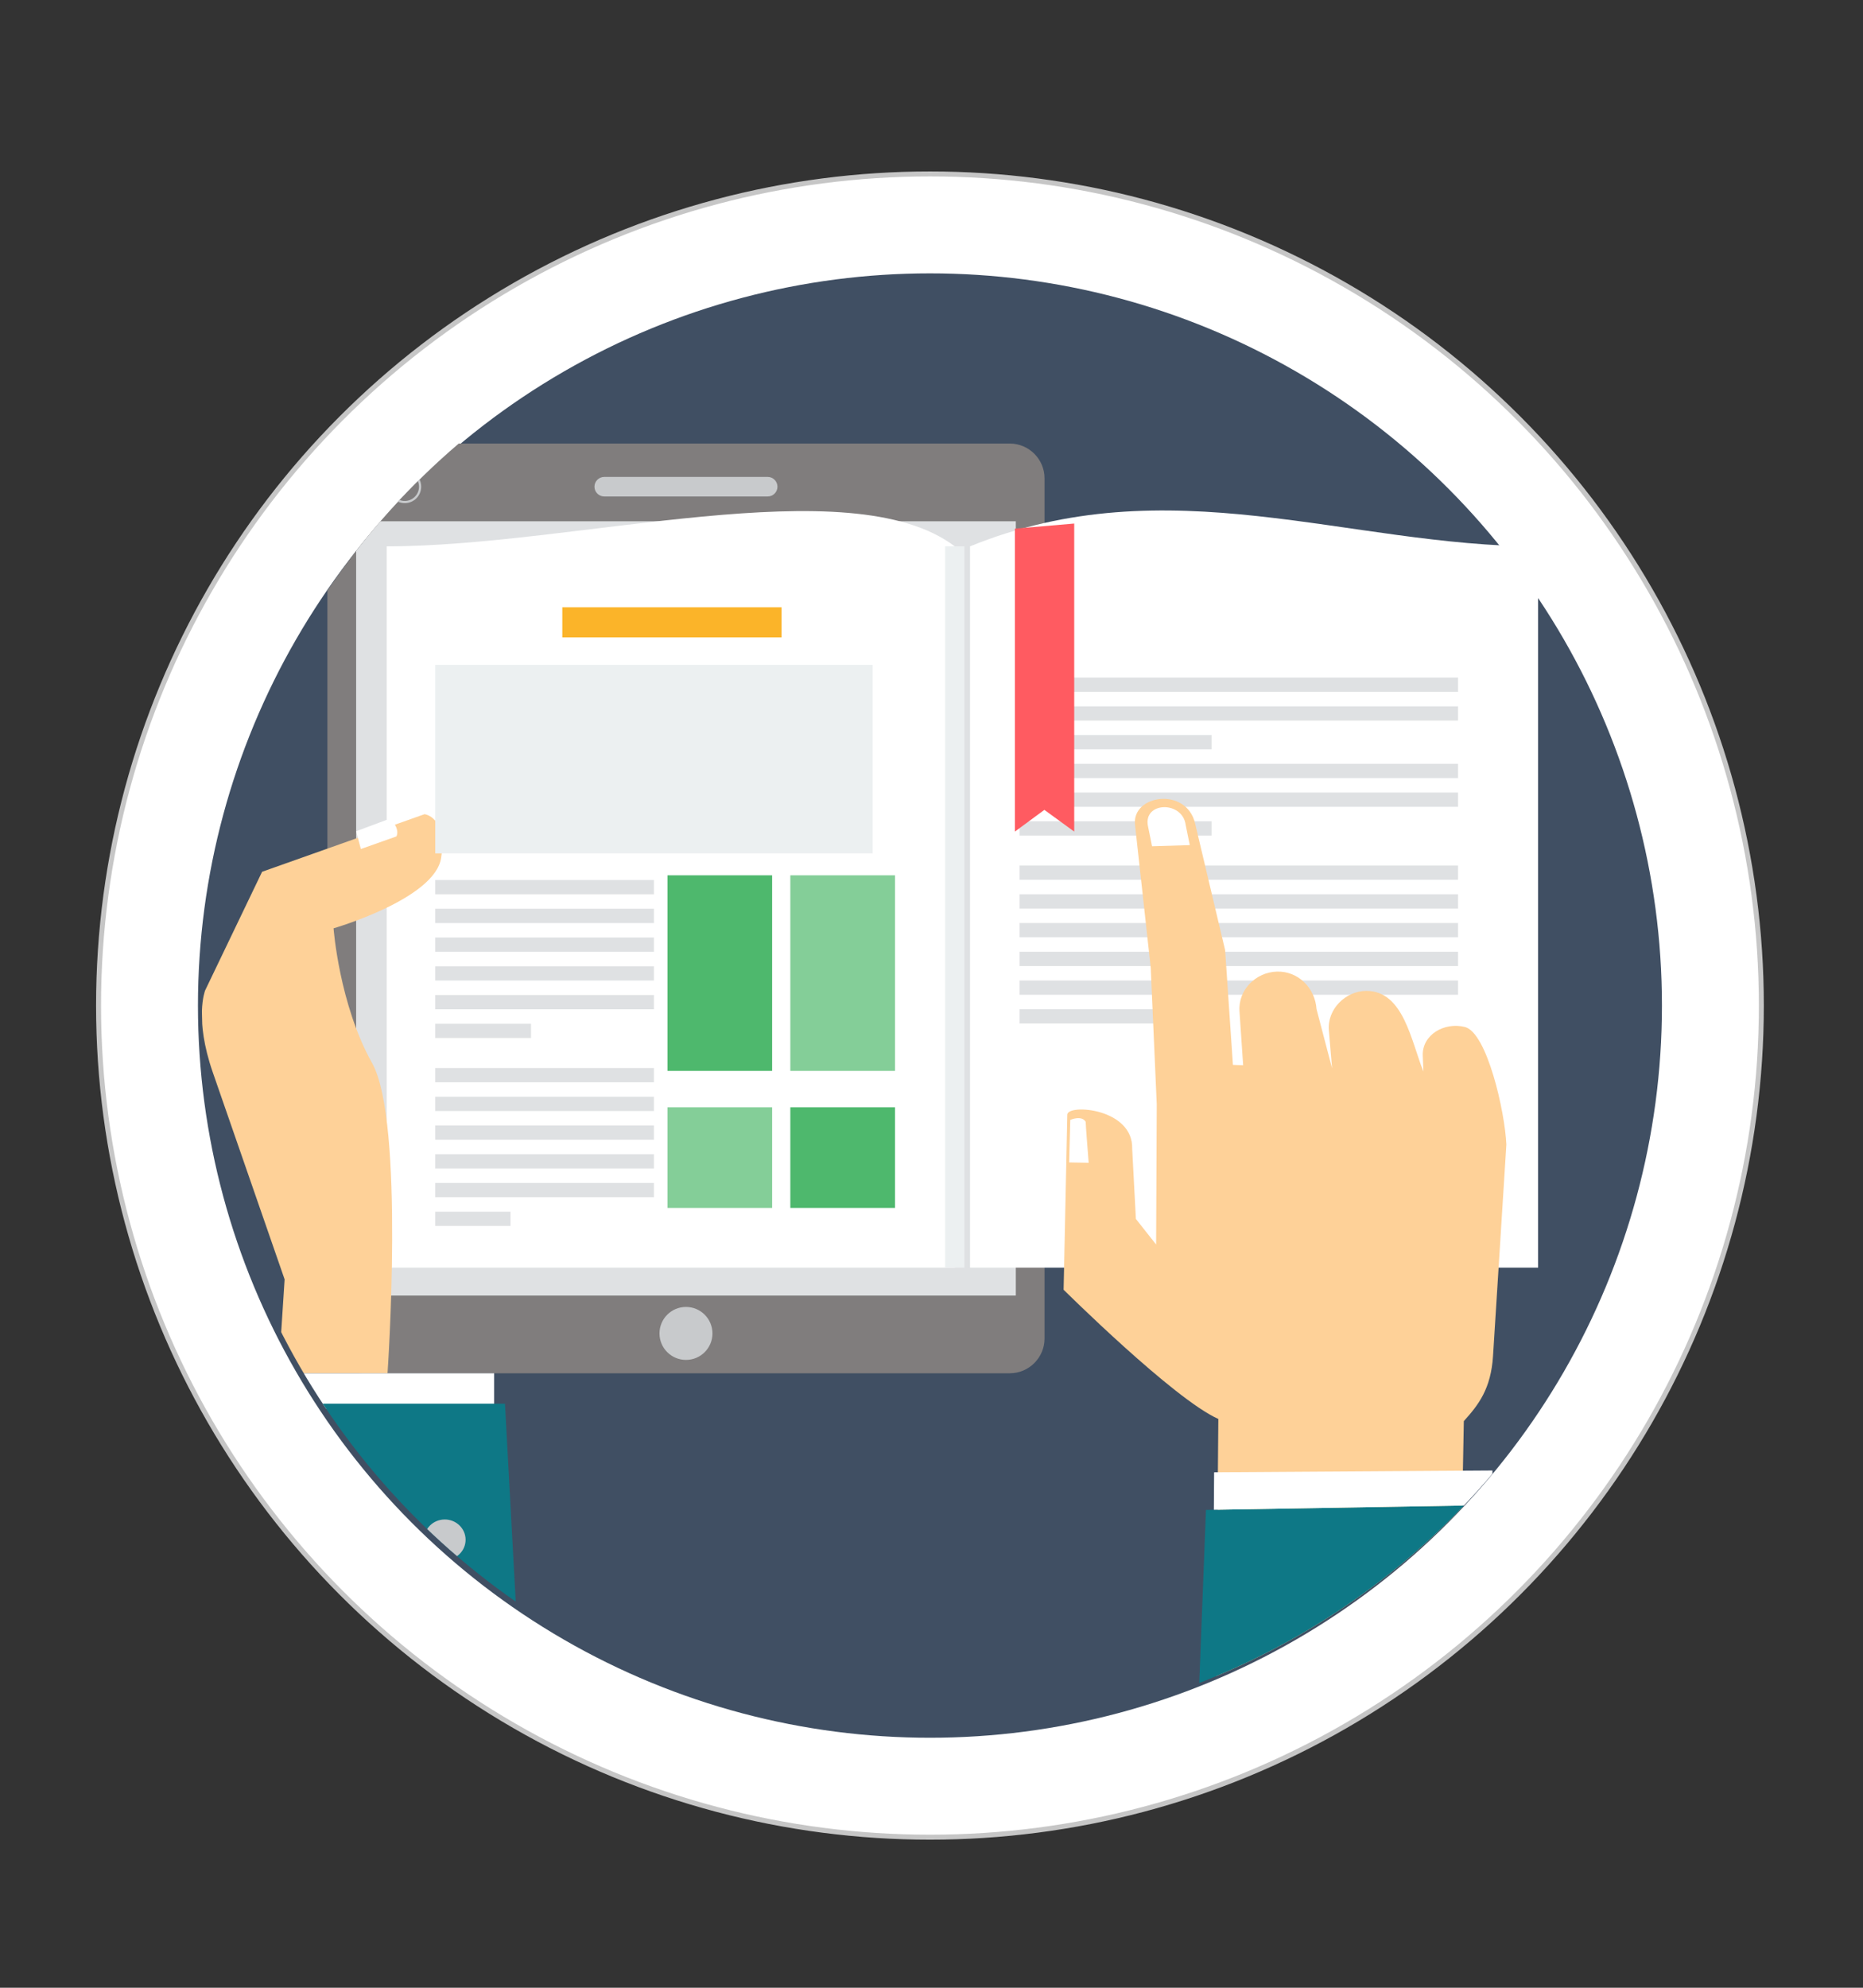 <?xml version="1.0" encoding="utf-8"?>
<!-- Generator: Adobe Illustrator 16.0.0, SVG Export Plug-In . SVG Version: 6.00 Build 0)  -->
<!DOCTYPE svg PUBLIC "-//W3C//DTD SVG 1.1//EN" "http://www.w3.org/Graphics/SVG/1.1/DTD/svg11.dtd">
<svg version="1.1" id="Isolation_Mode" xmlns="http://www.w3.org/2000/svg" xmlns:xlink="http://www.w3.org/1999/xlink" x="0px"
	 y="0px" width="187.5px" height="200px" viewBox="0 0 187.5 200" enable-background="new 0 0 187.5 200" xml:space="preserve">
<rect x="0" y="0" width="187.5" height="200" fill="#333333" stroke="none"/>
<circle fill="#FFFFFF" stroke="#C6C6C6" stroke-width="0.5" stroke-miterlimit="10" cx="93.594" cy="101.176" r="83.675"/>
<circle fill="#404F63" cx="93.594" cy="101.176" r="73.671"/>
<g display="none">
	<defs>
		<circle id="SVGID_1_" cx="93.594" cy="101.176" r="73.671"/>
	</defs>
	<clipPath id="SVGID_2_" display="inline">
		<use xlink:href="#SVGID_1_"  overflow="visible"/>
	</clipPath>
	<g display="inline" clip-path="url(#SVGID_2_)">
		<path fill="#808080" d="M21.577,150.256h133.159v4.563c0,2.507-2.053,4.561-4.563,4.561H26.139c-2.509,0-4.562-2.053-4.562-4.561
			V150.256z M21.577,150.256"/>
		<path fill="#666666" d="M69.912,150.256H106.4v1.341c0,0.737-0.604,1.341-1.342,1.341H71.253c-0.738,0-1.341-0.604-1.341-1.341
			V150.256z M69.912,150.256"/>
		<path fill="#808080" d="M34.42,78.083h107.473c1.312,0,2.385,1.072,2.385,2.385v65.847c0,1.313-1.074,2.387-2.385,2.387H34.42
			c-1.312,0-2.385-1.074-2.385-2.387V80.469C32.035,79.158,33.108,78.083,34.42,78.083L34.42,78.083z M34.42,78.083"/>
		<rect x="37.05" y="82.874" fill="#FFFFFF" width="102.237" height="62.308"/>
		<path fill="#666666" d="M46.327,148.703h7.435v1.554h-7.435V148.703z M122.55,148.703h7.433v1.554h-7.433V148.703z
			 M122.55,148.703"/>
		<path fill="#ECF0F1" d="M56.07,84.826c4.424,0,8.429,1.792,11.329,4.69c2.899,2.899,4.691,6.905,4.691,11.329
			c0,4.424-1.792,8.43-4.691,11.329c-2.9,2.898-6.905,4.691-11.329,4.691s-8.429-1.792-11.329-4.691
			c-2.898-2.899-4.691-6.905-4.691-11.329c0-4.423,1.793-8.429,4.691-11.329C47.642,86.618,51.646,84.826,56.07,84.826L56.07,84.826
			z M67.547,109.698c-1.011-0.478-2.308-0.86-3.78-1.151c-0.134,0.287-0.276,0.569-0.427,0.848
			c-1.192,2.219-2.882,4.208-5.073,5.777c3.124-0.474,5.918-1.945,8.051-4.078C66.757,110.656,67.167,110.189,67.547,109.698
			L67.547,109.698z M53.873,115.172c-2.19-1.569-3.881-3.558-5.073-5.775c-0.149-0.278-0.29-0.559-0.424-0.844
			c-1.469,0.289-2.766,0.67-3.78,1.146c0.379,0.49,0.789,0.957,1.227,1.395C47.955,113.227,50.75,114.698,53.873,115.172
			L53.873,115.172z M43.719,108.432c1.09-0.541,2.483-0.976,4.061-1.306c-0.649-1.771-1.015-3.636-1.095-5.511h-5.088
			C41.728,104.104,42.487,106.429,43.719,108.432L43.719,108.432z M41.597,100.087h5.085c0.081-2.047,0.5-4.08,1.259-5.992
			c-1.525-0.311-2.886-0.718-3.976-1.222C42.586,94.962,41.734,97.431,41.597,100.087L41.597,100.087z M44.891,91.62
			c1.016,0.436,2.276,0.786,3.689,1.054c0.081-0.162,0.165-0.322,0.251-0.48c1.187-2.181,2.86-4.133,5.02-5.672
			c-3.114,0.479-5.901,1.947-8.03,4.076C45.496,90.923,45.186,91.264,44.891,91.62L44.891,91.62z M58.29,86.521
			c2.16,1.539,3.833,3.493,5.02,5.672c0.087,0.161,0.172,0.322,0.254,0.485c1.416-0.267,2.675-0.62,3.688-1.057
			c-0.296-0.355-0.606-0.698-0.933-1.025C64.191,88.469,61.404,87,58.29,86.521L58.29,86.521z M68.178,92.876
			c-1.085,0.507-2.447,0.914-3.977,1.224c0.757,1.911,1.176,3.942,1.257,5.986h5.085C70.407,97.432,69.554,94.965,68.178,92.876
			L68.178,92.876z M70.543,101.615h-5.088c-0.08,1.873-0.445,3.734-1.092,5.504c1.581,0.329,2.975,0.768,4.06,1.31
			C69.655,106.426,70.414,104.104,70.543,101.615L70.543,101.615z M56.833,87.373v5.933c1.775-0.027,3.53-0.151,5.147-0.371
			l-0.006-0.013C60.792,90.752,59.079,88.829,56.833,87.373L56.833,87.373z M56.833,94.832v5.255h7.102
			c-0.083-1.958-0.506-3.9-1.267-5.716C60.841,94.648,58.846,94.803,56.833,94.832L56.833,94.832z M56.833,101.615v4.737
			c2.076,0.033,4.133,0.195,6.006,0.49c0.645-1.676,1.009-3.445,1.093-5.227H56.833z M56.833,107.88v6.429
			c2.26-1.481,3.982-3.435,5.165-5.636c0.069-0.129,0.138-0.26,0.204-0.392C60.524,108.042,58.69,107.909,56.833,107.88
			L56.833,107.88z M55.307,114.31v-6.428c-1.854,0.03-3.686,0.166-5.366,0.406c0.066,0.129,0.133,0.258,0.2,0.386
			C51.325,110.875,53.047,112.829,55.307,114.31L55.307,114.31z M55.307,106.354v-4.739h-7.099c0.084,1.783,0.449,3.557,1.095,5.233
			C51.178,106.552,53.236,106.388,55.307,106.354L55.307,106.354z M55.307,100.087V94.83c-2.009-0.031-4.005-0.187-5.833-0.465
			c-0.763,1.816-1.187,3.762-1.27,5.722H55.307z M55.307,93.304v-5.931c-2.245,1.456-3.958,3.379-5.14,5.549l-0.004,0.007
			C51.781,93.15,53.533,93.276,55.307,93.304L55.307,93.304z M55.307,93.304"/>
		<path fill="#20D0C2" d="M95.518,128.568H40.203v2.284c2.619,4.089,2.187,8.637,0,12.045v2.285h55.315
			C104.16,145.182,104.16,128.568,95.518,128.568L95.518,128.568z M95.518,128.568"/>
		<path fill="#FFFFFF" d="M40.203,142.897c2.232-4.015,2.401-8.03,0-12.045h55.315c2.602,0,4.736,2.715,4.736,6.023
			c0,3.307-2.134,6.021-4.736,6.021H40.203z M40.203,142.897"/>
		<path fill="#DFE1E3" d="M40.733,131.823c-0.161-0.324-0.337-0.647-0.531-0.971h55.315c5.291,0,6.774,9.288,1.438,11.755
			c3.645-2.171,2.284-9.576-1.541-10.784H40.733z M40.733,131.823"/>
		<path fill="#DFE1E3" d="M41.28,132.969h57.833c-0.107-0.159-0.221-0.311-0.34-0.455H41.093
			C41.157,132.665,41.221,132.817,41.28,132.969L41.28,132.969z M99.596,133.827c0.068,0.147,0.133,0.298,0.192,0.454H41.694
			c-0.037-0.152-0.079-0.302-0.124-0.454H99.596z M100.05,135.138c0.037,0.151,0.067,0.301,0.094,0.456H41.933
			c-0.017-0.152-0.039-0.304-0.063-0.456H100.05z M100.241,136.449c0.008,0.142,0.012,0.283,0.012,0.426v0.029H42.008
			c0-0.15-0.002-0.302-0.008-0.456H100.241z M100.201,137.762c-0.017,0.154-0.04,0.305-0.066,0.454H41.92
			c0.02-0.15,0.036-0.302,0.047-0.454H100.201z M99.924,139.074c-0.048,0.154-0.102,0.306-0.16,0.454H41.669
			c0.039-0.15,0.076-0.301,0.106-0.454H99.924z M99.357,140.386c-0.09,0.158-0.184,0.311-0.285,0.454H41.25
			c0.058-0.149,0.113-0.301,0.166-0.454H99.357z M98.342,141.699c-0.176,0.167-0.361,0.318-0.555,0.454H40.642
			c0.081-0.151,0.159-0.301,0.234-0.454H98.342z M98.342,141.699"/>
		<path fill="#4BAA64" d="M126.133,60.918H89.726v53.377h36.406c2.995,0,5.444-2.512,5.444-5.581V66.501
			C131.576,63.431,129.127,60.918,126.133,60.918L126.133,60.918z M126.133,60.918"/>
		<path fill="#FFFFFF" d="M124.616,59.087H89.726v53.376h34.891c2.869,0,5.217-2.407,5.217-5.349V64.437
			C129.833,61.494,127.485,59.087,124.616,59.087L124.616,59.087z M124.616,59.087"/>
		<path fill="#4EB86E" d="M126.133,54.115H89.726v53.375h41.85V59.697C131.576,56.626,129.127,54.115,126.133,54.115L126.133,54.115
			z M126.133,54.115"/>
		<path fill="#429658" d="M126.959,107.49h4.616V59.697c0-2.782-2.01-5.106-4.616-5.518V107.49z M126.959,107.49"/>
		<path fill="#DFE1E3" d="M127.727,111.401H89.726v0.422h37.356C127.308,111.698,127.522,111.558,127.727,111.401L127.727,111.401z
			 M89.726,108.196v0.422h39.895c0.041-0.139,0.075-0.28,0.104-0.422H89.726z M89.726,109.265v0.422h39.459
			c0.075-0.137,0.143-0.278,0.205-0.422H89.726z M89.726,110.333v0.422h38.703c0.122-0.135,0.238-0.276,0.347-0.422H89.726z
			 M89.726,110.333"/>
		<path fill="#FFFFFF" d="M117.357,98.923h-13.653v0.829h13.653V98.923z M114.763,100.36h-8.464v0.83h8.464V100.36z M114.763,100.36
			"/>
		<path fill="#FED198" d="M132.738,87.556l-4.964-1.432l-7.153,1.579c-0.344,0.938,0.791,1.861,1.719,1.941l5.435-0.426l3.801,1.588
			v0.559l-5.67-1.361l-7.027,2.053c0.111,2.87,1.974,2.131,6.612,0.972l6.084,2.115v0.728l-4.616-0.987l-5.811,1.416
			c-0.067,2.877,2.074,2.006,5.811,1.591l4.616,1.053v1.165l-4.595-0.285l-4.457,1.297c-0.713,0.324-0.566,1.692,0.443,1.96
			l3.992-0.456l4.561,0.599l0.055,4.504c0.382,2.908-1.457,5.831-4.154,6.357l-4.073,0.208l-1.203,7.325h10.036l-0.7-8.913
			c1.519-3.528,4.588-8.11,2.739-12.047c0.956-1.605,0.621-3.09-0.123-3.962c0.698-1.001,1.629-2.733,0.101-4.016
			C134.083,89.999,134.86,89.108,132.738,87.556L132.738,87.556z M132.738,87.556"/>
		<path fill="#F0B97D" d="M123.355,114.295l-1.209,7.325l3.866-7.461L123.355,114.295z M123.355,114.295"/>
		<path fill="#FBB429" d="M134.109,121.554l1.882,23.627h-18.229l2.65-23.627H134.109z M134.109,121.554"/>
		<rect x="121.24" y="119.872" fill="#ECF0F1" width="12.241" height="1.748"/>
		<path fill="#ECF0F1" d="M132.645,123.087c0.475,0,0.86,0.384,0.86,0.86s-0.385,0.86-0.86,0.86s-0.859-0.384-0.859-0.86
			S132.17,123.087,132.645,123.087L132.645,123.087z M132.645,123.087"/>
		<path fill="#ECF0F1" d="M132.851,125.295c0.476,0,0.86,0.386,0.86,0.861c0,0.474-0.384,0.86-0.86,0.86
			c-0.474,0-0.859-0.386-0.859-0.86C131.991,125.681,132.376,125.295,132.851,125.295L132.851,125.295z M132.851,125.295"/>
		<path fill="#FFFFFF" d="M120.915,88.489l1.306-0.343l-0.216-0.612l-1.337,0.265C120.595,87.94,120.629,88.242,120.915,88.489
			L120.915,88.489z M120.915,88.489"/>
		<path fill="#FFFFFF" d="M119.447,93.294l1.664-0.632l-0.353-1.003l-1.644,0.498C119.042,92.422,119.055,92.832,119.447,93.294
			L119.447,93.294z M119.447,93.294"/>
		<path fill="#FFFFFF" d="M121.693,97.653l1.451-0.485l-0.343-1.065l-1.418,0.325C121.324,96.688,121.342,97.141,121.693,97.653
			L121.693,97.653z M121.693,97.653"/>
		<path fill="#FFFFFF" d="M122.608,101.303l1.043-0.292l0.337,1.289l-1.239,0.297C122.749,102.598,121.98,101.751,122.608,101.303
			L122.608,101.303z M122.608,101.303"/>
		<path fill="#FFDEB0" d="M80.7,74.47l-7.699-0.034l-0.149-11.21l7.472,0.379c0.5-1.066,3.864-3.348,4.75-3.664l4.651-0.542v2.364
			l7.782-0.405l7.932,1.394c0.465-0.012,0.825,2.088-1.591,1.969l-6.31-0.314l-3.881,0.731l5.511,0.024l7.492,1.145
			c0.841,0.128,0.347,2.269-1.794,2.324l-5.546-0.568l-5.606,0.582l5.778,0.324l5.991,0.929c1.062,0.164,0.905,2.286-1.212,2.112
			l-4.905-0.402l-5.655,0.764l4.954,0.416l5.133,1.403c0.402,0.11,0.548,1.889-2.283,1.566l-3.288-0.374
			C94.025,75.745,83.88,77.583,80.7,74.47L80.7,74.47z M80.7,74.47"/>
		<path fill="#F0B97D" d="M80.7,74.47l-7.699-0.034l-0.005-0.412l7.763,0.086c3.408,3.24,13.1,1.495,17.506,1.115
			c0,0,3.055,0.52,4.436,0.406c1.578-0.226,1.251-1.362,1.095-1.443c0.402,0.11,0.548,1.889-2.285,1.566l-3.287-0.374
			C94.025,75.745,83.88,77.583,80.7,74.47L80.7,74.47z M80.7,74.47"/>
		<path fill="#0E7886" d="M72.843,62.369l0.15,13.135L23.361,75.57c2.375-5.546,5.441-10.725,9.091-15.43L72.843,62.369z
			 M72.843,62.369"/>
		<path fill="#FFFFFF" d="M75.186,62.748l0.203,12.332l-2.387,0.012l-0.203-12.333L75.186,62.748z M75.186,62.748"/>
		<path fill="#ECF0F1" d="M70.333,72.67c0.007,0.679-0.524,1.232-1.183,1.241c-0.662,0.006-1.202-0.538-1.208-1.215
			c-0.007-0.678,0.524-1.234,1.185-1.24C69.787,71.449,70.328,71.993,70.333,72.67L70.333,72.67z M70.333,72.67"/>
		<path fill="#FFFFFF" d="M103.937,62.689l1.471,0.16c0.137,0.318,0.134,0.546,0.043,0.72l-1.674-0.096L103.937,62.689z
			 M103.937,62.689"/>
		<path fill="#FFFFFF" d="M105.203,66.267l1.47,0.162c0.138,0.317,0.134,0.544,0.043,0.719l-1.673-0.096L105.203,66.267z
			 M105.203,66.267"/>
		<path fill="#FFFFFF" d="M104.098,69.907l1.47,0.162c0.137,0.316,0.135,0.544,0.042,0.717l-1.674-0.095L104.098,69.907z
			 M104.098,69.907"/>
		<path fill="#FFFFFF" d="M102.241,73.938l1.471,0.317c0.138,0.331,0.133,0.559,0.042,0.723l-1.674-0.274L102.241,73.938z
			 M102.241,73.938"/>
		<g>
			<path fill="#1CA9E3" d="M46.664,100.943h2.169h6.508h2.169l2.27-9.244H44.394L46.664,100.943z M51.509,94.388h-2.391
				l-0.206-1.534h2.597V94.388z M52.665,92.854h2.597l-0.206,1.534h-2.391V92.854z M47.952,94.388h-1.691l-0.373-1.534h1.857
				L47.952,94.388z M46.542,95.543h1.566l0.217,1.618h-1.39L46.542,95.543z M49.273,95.543h2.236v1.618H49.49L49.273,95.543z
				 M52.665,95.543H54.9l-0.217,1.618h-2.019V95.543z M56.066,95.543h1.566l-0.393,1.618h-1.39L56.066,95.543z M56.221,94.388
				l0.207-1.534h1.857l-0.372,1.534H56.221z M47.572,99.788l-0.357-1.47h1.265l0.198,1.47H47.572z M49.646,98.317h1.864v1.47h-1.666
				L49.646,98.317z M52.665,99.788v-1.47h1.863l-0.198,1.47H52.665z M55.496,99.788l0.198-1.47h1.265l-0.356,1.47H55.496z"/>
			<polygon fill="#1CA9E3" points="44.394,91.699 45.583,91.699 44.767,88.372 41.212,88.372 41.212,89.527 43.861,89.527 			"/>
			<g>
				<circle fill="#1CA9E3" cx="49.657" cy="102.965" r="1.256"/>
				<circle fill="#1CA9E3" cx="55.936" cy="102.965" r="1.256"/>
			</g>
		</g>
		<g>
			<path fill="#1CA9E3" d="M46.664,121.65h2.169h6.508h2.169l2.27-9.245H44.394L46.664,121.65z M51.509,115.095h-2.391l-0.206-1.533
				h2.597V115.095z M52.665,113.562h2.597l-0.206,1.533h-2.391V113.562z M47.952,115.095h-1.691l-0.373-1.533h1.857L47.952,115.095z
				 M46.542,116.251h1.566l0.217,1.617h-1.39L46.542,116.251z M49.273,116.251h2.236v1.617H49.49L49.273,116.251z M52.665,116.251
				H54.9l-0.217,1.617h-2.019V116.251z M56.066,116.251h1.566l-0.393,1.617h-1.39L56.066,116.251z M56.221,115.095l0.207-1.533
				h1.857l-0.372,1.533H56.221z M47.572,120.494l-0.357-1.47h1.265l0.198,1.47H47.572z M49.646,119.024h1.864v1.47h-1.666
				L49.646,119.024z M52.665,120.494v-1.47h1.863l-0.198,1.47H52.665z M55.496,120.494l0.198-1.47h1.265l-0.356,1.47H55.496z"/>
			<polygon fill="#1CA9E3" points="44.394,112.406 45.583,112.406 44.767,109.08 41.212,109.08 41.212,110.235 43.861,110.235 			
				"/>
			<g>
				<circle fill="#1CA9E3" cx="49.657" cy="123.671" r="1.256"/>
				<circle fill="#1CA9E3" cx="55.936" cy="123.671" r="1.256"/>
			</g>
		</g>
		<g>
			<rect x="64.628" y="92.394" fill="#979797" width="19.17" height="2.402"/>
			<rect x="64.628" y="97.797" fill="#979797" width="19.17" height="2.402"/>
		</g>
		<g>
			<rect x="64.628" y="113.1" fill="#FC7A4A" width="19.17" height="2.402"/>
			<rect x="64.628" y="118.505" fill="#FC7A4A" width="19.17" height="2.402"/>
		</g>
	</g>
</g>
<g id="Layer_2">
	<g>
		<defs>
			<circle id="SVGID_3_" cx="93.986" cy="100.676" r="73.671"/>
		</defs>
		<clipPath id="SVGID_4_">
			<use xlink:href="#SVGID_3_"  overflow="visible"/>
		</clipPath>
		<g clip-path="url(#SVGID_4_)">
			<path fill="#807D7D" d="M36.445,44.63h65.188c1.922,0,3.494,1.574,3.494,3.497v86.55c0,1.924-1.572,3.496-3.494,3.496H36.445
				c-1.923,0-3.495-1.574-3.495-3.496v-86.55C32.951,46.203,34.522,44.63,36.445,44.63L36.445,44.63z M36.445,44.63"/>
			<rect x="35.844" y="52.448" fill="#DFE1E3" width="66.391" height="77.907"/>
			<path fill="#C8CACC" d="M69.039,131.499c1.471,0,2.665,1.192,2.665,2.666c0,1.472-1.192,2.664-2.665,2.664
				s-2.665-1.192-2.665-2.664C66.374,132.692,67.567,131.499,69.039,131.499L69.039,131.499z M69.039,131.499"/>
			<path fill="#FFFFFF" d="M154.801,54.973c-19.057,0-37.259-8.125-57.171,0v72.573h57.171V54.973z M154.801,54.973"/>
			<path fill="#FFFFFF" d="M38.918,54.972c19.058,0,46.598-7.983,57.175,0v72.573H38.918V54.972z M38.918,54.972"/>
			<rect x="95.123" y="54.972" fill="#ECF0F1" width="1.938" height="72.573"/>
			<rect x="56.594" y="61.101" fill="#FBB429" width="22.066" height="3.031"/>
			<path fill="#DFE1E3" d="M43.804,110.35h22.011v1.437H43.804V110.35z M43.804,107.459h22.011v1.434H43.804V107.459z
				 M43.804,88.546h22.011v1.434H43.804V88.546z M43.804,103.007h9.639v1.433h-9.639V103.007z M43.804,100.114h22.011v1.434H43.804
				V100.114z M43.804,97.223h22.011v1.433H43.804V97.223z M43.804,94.33h22.011v1.434H43.804V94.33z M43.804,91.437h22.011v1.436
				H43.804V91.437z M43.804,121.918h7.576v1.434h-7.576V121.918z M43.804,119.025h22.011v1.436H43.804V119.025z M43.804,116.135
				h22.011v1.434H43.804V116.135z M43.804,113.242h22.011v1.434H43.804V113.242z M43.804,113.242"/>
			<path fill="#DFE1E3" d="M102.613,89.981h44.132v1.433h-44.132V89.981z M102.613,87.088h44.132v1.434h-44.132V87.088z
				 M102.613,68.174h44.132v1.435h-44.132V68.174z M102.613,82.636h19.323v1.434h-19.323V82.636z M102.613,79.743h44.132v1.435
				h-44.132V79.743z M102.613,76.852h44.132v1.434h-44.132V76.852z M102.613,73.959h19.323v1.434h-19.323V73.959z M102.613,71.068
				h44.132V72.5h-44.132V71.068z M102.613,101.547h15.188v1.434h-15.188V101.547z M102.613,98.656h44.132v1.434h-44.132V98.656z
				 M102.613,95.764h44.132v1.434h-44.132V95.764z M102.613,92.871h44.132v1.436h-44.132V92.871z M102.613,92.871"/>
			<path fill="#FF5B61" d="M102.143,53.191l5.971-0.514v30.995l-3.005-2.186l-2.966,2.186V53.191z M102.143,53.191"/>
			<path fill="#C8CACC" d="M60.811,47.986h16.454c0.541,0,0.982,0.442,0.982,0.984c0,0.541-0.441,0.983-0.982,0.983H60.811
				c-0.539,0-0.982-0.442-0.982-0.983C59.829,48.428,60.271,47.986,60.811,47.986L60.811,47.986z M60.811,47.986"/>
			<path fill="#FED198" d="M113.948,115.584l0.372,7.06l2.036,2.575l0.064-14.097l-0.605-13.751l-1.583-14.384
				c-0.335-3.038,5.171-3.839,6.047-0.141l3.023,12.761l0.784,11.536l1.029,0.037l-0.369-5.445
				c-0.143-2.127,1.646-3.922,3.777-3.977c2.131-0.057,3.835,1.646,3.977,3.775l1.566,5.959l-0.325-3.814
				c-0.182-2.128,1.683-3.979,3.778-3.979c3.748,0,4.498,5.057,5.74,8.114l-0.067-1.57c-0.092-2.13,2.174-3.432,4.241-2.911
				c2.227,0.562,4.032,8.532,4.173,11.833l-1.342,21.27c-0.21,3.32-1.468,4.923-2.939,6.552l-0.496,26.469
				c-3,3.737-6.296,7.221-9.861,10.419c-4.591,0.951-9.483,1.099-14.693,3.409l0.343-40.515
				c-4.482-1.985-15.568-13.002-15.572-12.999l0.373-17.62c0.026-1.101,6.642-0.659,6.529,3.434V115.584z M113.948,115.584"/>
			<path fill="#FFFFFF" d="M119.332,83.007l0.412,2.024l-3.797,0.117l-0.41-2.024C115.033,80.645,119.025,80.552,119.332,83.007
				L119.332,83.007z M119.332,83.007"/>
			<path fill="#FFFFFF" d="M109.266,112.867c-0.018,0.086,0.303,4.125,0.303,4.125l-1.965-0.034l0.112-4.277
				C107.716,112.682,108.843,112.176,109.266,112.867L109.266,112.867z M109.266,112.867"/>
			<path fill="#0E7886" d="M121.374,151.923l29.687-0.503l0.489,13.141c-8.118,11.703-19.019,21.324-31.75,27.907L121.374,151.923z
				 M121.374,151.923"/>
			<path fill="#FFFFFF" d="M122.193,148.138l28.011-0.183l-0.028,3.48l-28.008,0.473L122.193,148.138z M122.193,148.138"/>
			<path fill="#C8CACC" d="M145.932,161.49c1.157-0.01,2.103,0.895,2.114,2.02c0.012,1.126-0.916,2.049-2.072,2.059
				c-1.155,0.009-2.1-0.894-2.113-2.021C143.85,162.423,144.777,161.502,145.932,161.49L145.932,161.49z M145.932,155.63
				c1.157-0.01,2.103,0.896,2.114,2.021c0.012,1.125-0.916,2.047-2.072,2.058c-1.155,0.012-2.1-0.893-2.113-2.018
				C143.85,156.565,144.777,155.642,145.932,155.63L145.932,155.63z M145.932,155.63"/>
			<path fill="#FED198" d="M42.729,81.92l-16.351,5.795l-5.734,11.94c0,0-1.118,2.805,0.77,8.236l7.231,20.836l-0.612,9.444h10.97
				c0,0,1.758-25.313-1.554-31.211c-3.311-5.898-3.879-13.555-3.879-13.555s10.207-2.951,10.827-7.089
				C45.018,82.177,42.729,81.92,42.729,81.92L42.729,81.92z M42.729,81.92"/>
			<path fill="#FFFFFF" d="M36.32,85.424l3.585-1.27c0.34-0.792-0.497-1.737-0.78-1.742l-3.282,1.224l0.474,1.785L36.32,85.424z
				 M36.32,85.424"/>
			<rect x="27.13" y="138.173" fill="#FFFFFF" width="22.604" height="3.578"/>
			<path fill="#0E7886" d="M25.784,141.233h25.039l2.093,38.526c-10.795-5.668-20.091-13.806-27.132-23.666V141.233z
				 M25.784,141.233"/>
			<path fill="#C8CACC" d="M40.735,47.314c0.915,0,1.655,0.74,1.655,1.655c0,0.915-0.74,1.656-1.655,1.656
				c-0.914,0-1.656-0.742-1.656-1.656C39.079,48.056,39.821,47.314,40.735,47.314L40.735,47.314z M40.735,47.314"/>
			<path fill="#807D7D" d="M40.735,47.536c0.792,0,1.435,0.641,1.435,1.433c0,0.792-0.643,1.435-1.435,1.435
				c-0.793,0-1.434-0.643-1.434-1.435C39.301,48.176,39.942,47.536,40.735,47.536L40.735,47.536z M40.735,47.536"/>
			<path fill="#C8CACC" d="M40.735,48.545c0.235,0,0.425,0.189,0.425,0.424s-0.189,0.426-0.425,0.426
				c-0.234,0-0.424-0.191-0.424-0.426S40.501,48.545,40.735,48.545L40.735,48.545z M40.735,48.545"/>
			<path fill="#C8CACC" d="M44.745,158.743c1.156-0.011,2.102,0.896,2.114,2.019c0.011,1.126-0.916,2.049-2.072,2.059
				c-1.156,0.011-2.102-0.893-2.113-2.019C42.662,159.677,43.589,158.754,44.745,158.743L44.745,158.743z M44.745,152.884
				c1.156-0.01,2.102,0.894,2.114,2.021c0.011,1.126-0.916,2.048-2.072,2.058c-1.156,0.011-2.102-0.892-2.113-2.019
				C42.662,153.816,43.589,152.895,44.745,152.884L44.745,152.884z M44.745,152.884"/>
			<rect x="43.804" y="66.898" fill="#ECF0F1" width="44.022" height="18.967"/>
		</g>
	</g>
	<rect x="67.177" y="111.41" fill="#84CE98" width="10.534" height="10.129"/>
	<rect x="67.177" y="88.071" fill="#4EB86D" width="10.534" height="19.679"/>
	<rect x="79.542" y="88.071" fill="#84CE98" width="10.534" height="19.679"/>
	<rect x="79.542" y="111.41" fill="#4EB86D" width="10.534" height="10.129"/>
</g>
<g id="Layer_3" display="none">
	<g display="inline">
		<defs>
			<circle id="SVGID_5_" cx="93.594" cy="101.176" r="73.671"/>
		</defs>
		<clipPath id="SVGID_6_">
			<use xlink:href="#SVGID_5_"  overflow="visible"/>
		</clipPath>
		<g clip-path="url(#SVGID_6_)">
			<path fill="#4D4D4D" d="M90.472,138.502c0,0.958-0.682,1.756-1.587,1.937c-0.126,0.025-0.254,0.038-0.388,0.038
				c-1.09,0-1.975-0.884-1.975-1.974c0-0.821,0.503-1.526,1.217-1.824c0.232-0.097,0.489-0.151,0.758-0.151
				C89.588,136.527,90.472,137.412,90.472,138.502z"/>
			<path opacity="0.54" fill="#FFFFFF" d="M90.472,138.502c0,0.958-0.682,1.756-1.587,1.937l-1.146-3.761
				c0.232-0.097,0.489-0.151,0.758-0.151C89.588,136.527,90.472,137.412,90.472,138.502z"/>
			<g>
				<path fill="#1CA9E3" d="M151.889,50.721v69.827c0,3.02-2.447,5.467-5.468,5.467H45.739c-3.021,0-5.468-2.447-5.468-5.467V50.721
					c0-3.455,2.801-6.256,6.257-6.256h99.103C149.088,44.465,151.889,47.267,151.889,50.721z"/>
				<rect x="47.866" y="52.058" fill="#E4E4E4" width="96.431" height="66.364"/>
				<rect x="82.717" y="126.014" fill="#1E93B5" width="26.729" height="8.358"/>
				<path fill="#1CA9E3" d="M129.54,139.838H62.624c0-1.509,0.613-2.876,1.602-3.864c0.989-0.988,2.357-1.602,3.866-1.602h55.981
					C127.094,134.372,129.54,136.82,129.54,139.838z"/>
				<path opacity="0.32" fill="#FFFFFF" d="M129.54,139.838H87.555l-1.665-5.466h38.182
					C127.094,134.372,129.54,136.82,129.54,139.838z"/>
				<rect x="53.937" y="74.56" fill="#FFFFFF" width="49.866" height="43.862"/>
				<rect x="108.835" y="62.286" fill="#FC7A4A" width="29.656" height="3.736"/>
				<rect x="108.835" y="68.171" fill="#1CA9E3" width="29.656" height="3.736"/>
				<rect x="53.937" y="68.171" fill="#FC7A4A" width="49.866" height="3.736"/>
				<rect x="58.925" y="111.189" fill="#1CA9E3" width="39.888" height="3.736"/>
				<rect x="53.937" y="62.286" fill="#1CA9E3" width="49.866" height="3.736"/>
				<rect x="108.835" y="74.56" fill="#1CA9E3" width="29.656" height="3.737"/>
				<rect x="108.835" y="97.914" fill="#1CA9E3" width="9.25" height="3.736"/>
				<rect x="108.835" y="104.939" fill="#1CA9E3" width="9.25" height="3.736"/>
				<rect x="108.835" y="111.964" fill="#1CA9E3" width="29.656" height="3.736"/>
				<path fill="#CACACA" d="M133.325,95.695l-0.858,0.948l3.652,3.304h-12.026l3.651-3.304l-0.856-0.948l-5.166,4.673l2.383,9.81
					h2.4h7.203h2.4l2.383-9.81L133.325,95.695z M129.467,102.924h-2.646l-0.228-1.697h2.874V102.924z M130.746,101.227h2.875
					l-0.229,1.697h-2.646V101.227z M125.531,102.924h-1.872l-0.413-1.697h2.056L125.531,102.924z M123.969,104.203h1.733l0.241,1.79
					h-1.539L123.969,104.203z M126.992,104.203h2.475v1.79h-2.234L126.992,104.203z M130.746,104.203h2.474l-0.241,1.79h-2.233
					V104.203z M134.511,104.203h1.733l-0.435,1.79h-1.539L134.511,104.203z M134.682,102.924l0.229-1.697h2.055l-0.412,1.697
					H134.682z M125.11,108.899l-0.396-1.627h1.4l0.218,1.627H125.11z M127.405,107.272h2.062v1.627h-1.843L127.405,107.272z
					 M130.746,108.899v-1.627h2.061l-0.219,1.627H130.746z M133.879,108.899l0.219-1.627h1.399l-0.395,1.627H133.879z"/>
				<rect x="108.835" y="80.949" fill="#FC7A4A" width="12.91" height="11.344"/>
				<rect x="125.58" y="80.949" fill="#4EB86D" width="12.911" height="11.344"/>
				<rect x="47.866" y="52.058" fill="#CACACA" width="96.431" height="7.056"/>
				<circle fill="#FC7A4A" cx="52.366" cy="55.585" r="1.735"/>
				<circle fill="#F7DE4A" cx="57.762" cy="55.585" r="1.734"/>
				<path opacity="0.32" fill="#FFFFFF" d="M151.365,50.102v69.827c0,3.02-2.447,5.467-5.468,5.467h-45.487l-24.856-81.55h69.553
					C148.564,43.846,151.365,46.647,151.365,50.102z"/>
				<path fill="#FC7A4A" d="M164.077,111.901v45.762c0,2.322-1.883,4.203-4.207,4.203H96.051c-2.321,0-4.203-1.881-4.203-4.203
					v-45.762c0-2.322,1.882-4.203,4.203-4.203h63.818C162.194,107.698,164.077,109.579,164.077,111.901z"/>
				<rect x="101.258" y="112.106" fill="#E4E4E4" width="55.696" height="45.354"/>
				<rect x="103.948" y="126.559" fill="#FFFFFF" width="49.866" height="30.901"/>
				<rect x="103.948" y="120.169" fill="#FC7A4A" width="49.866" height="3.736"/>
				<rect x="103.948" y="114.285" fill="#1CA9E3" width="49.866" height="3.735"/>
				<rect x="108.167" y="151.612" fill="#4EB86D" width="41.429" height="3.735"/>
				<path opacity="0.32" fill="#FFFFFF" d="M164.077,111.901v45.762c0,2.322-1.883,4.203-4.207,4.203h-26.986l-16.51-54.168h43.496
					C162.194,107.698,164.077,109.579,164.077,111.901z"/>
			</g>
			<path fill="#FBD084" d="M35.966,114.222v-6.306l-10.752,10.751c-1.468,1.47-2.616,3.202-3.396,5.086
				c-0.78,1.883-1.193,3.919-1.193,5.997l-4.188,3.042l9.857,13.212l6.923-4.082h2.225c2.523,0,5.009-0.607,7.246-1.774
				l13.218-6.892v-0.203H40.279H39.24c-1.809,0-3.274-1.465-3.274-3.272V114.222z"/>
			<path fill="#808080" d="M35.966,85.619v28.604l1.311-1.311V89.039h25.148v36.428H41.721c0.793,2.552,0.313,5.412-1.442,7.587
				h20.184c1.809,0,3.275-1.465,3.275-3.272V85.619c0-1.808-1.466-3.273-3.275-3.273H39.239
				C37.431,82.346,35.966,83.811,35.966,85.619z M52.444,129.359c0,1.433-1.161,2.591-2.592,2.591c-1.433,0-2.591-1.159-2.591-2.591
				c0-1.431,1.159-2.592,2.591-2.592C51.283,126.767,52.444,127.928,52.444,129.359z"/>
			<g>
				<path fill="#FBD084" d="M65.174,124.008l-1.071,1.072c-0.117,0.115-0.239,0.222-0.365,0.318v-6.762
					c0.317-0.058,0.628-0.157,0.924-0.297c0.18,0.123,0.353,0.265,0.513,0.426C66.622,120.213,66.622,122.561,65.174,124.008z"/>
				<path fill="#FBD084" d="M66.77,116.538l-1.071,1.071c-0.311,0.309-0.661,0.554-1.038,0.729c-0.289-0.202-0.6-0.357-0.924-0.465
					v-6.798c0.045-0.039,0.088-0.08,0.131-0.123l0.717-0.717c0.798,0.094,1.572,0.446,2.184,1.059
					C68.218,112.741,68.218,115.09,66.77,116.538z"/>
				<path fill="#FBD084" d="M63.737,110.231v-8.357c0.09-0.005,0.18-0.01,0.268-0.01c0.949,0,1.896,0.362,2.621,1.087
					c1.448,1.448,1.448,3.795,0,5.243l-2.041,2.042c-0.145-0.019-0.291-0.027-0.438-0.027
					C64.012,110.208,63.874,110.215,63.737,110.231z"/>
			</g>
			<path fill="#FFFFFF" d="M37.276,89.039v23.874l3.786-3.787c1.602-1.603,4.201-1.603,5.803,0c0.802,0.802,1.202,1.85,1.202,2.901
				c0,1.05-0.4,2.1-1.202,2.902l-4.726,4.725c-1.24,1.241-1.604,3.133-0.849,4.717c0.171,0.356,0.314,0.725,0.43,1.097h20.706
				V89.039H37.276z"/>
			<circle fill="#4D4D4D" cx="49.852" cy="129.359" r="2.592"/>
			<path fill="#FBD084" d="M35.966,114.222v15.559c0,1.808,1.465,3.272,3.274,3.272h1.039c1.755-2.175,2.235-5.035,1.441-7.587
				h-4.444v-12.554L35.966,114.222z"/>
			<g>
				<rect x="39.028" y="101.271" fill="#E4E4E4" width="20.637" height="3.903"/>
				<rect x="39.028" y="92.519" fill="#E4E4E4" width="20.637" height="3.902"/>
			</g>
			<path fill="#FBD084" d="M37.276,112.913v12.554h4.444c-0.115-0.372-0.258-0.74-0.43-1.097c-0.755-1.583-0.392-3.476,0.849-4.717
				l4.726-4.725c0.802-0.802,1.202-1.852,1.202-2.902c0-1.051-0.4-2.1-1.202-2.901c-1.602-1.603-4.201-1.603-5.803,0L37.276,112.913
				z"/>
			<path fill="#FFFFFF" d="M41.986,110.364c0.967-0.966,2.534-0.966,3.5,0c0.967,0.967,0.967,2.534,0,3.5
				c-0.966,0.967-1.801,0.235-2.768-0.732C41.752,112.165,41.02,111.331,41.986,110.364z"/>
		</g>
	</g>
</g>
</svg>
